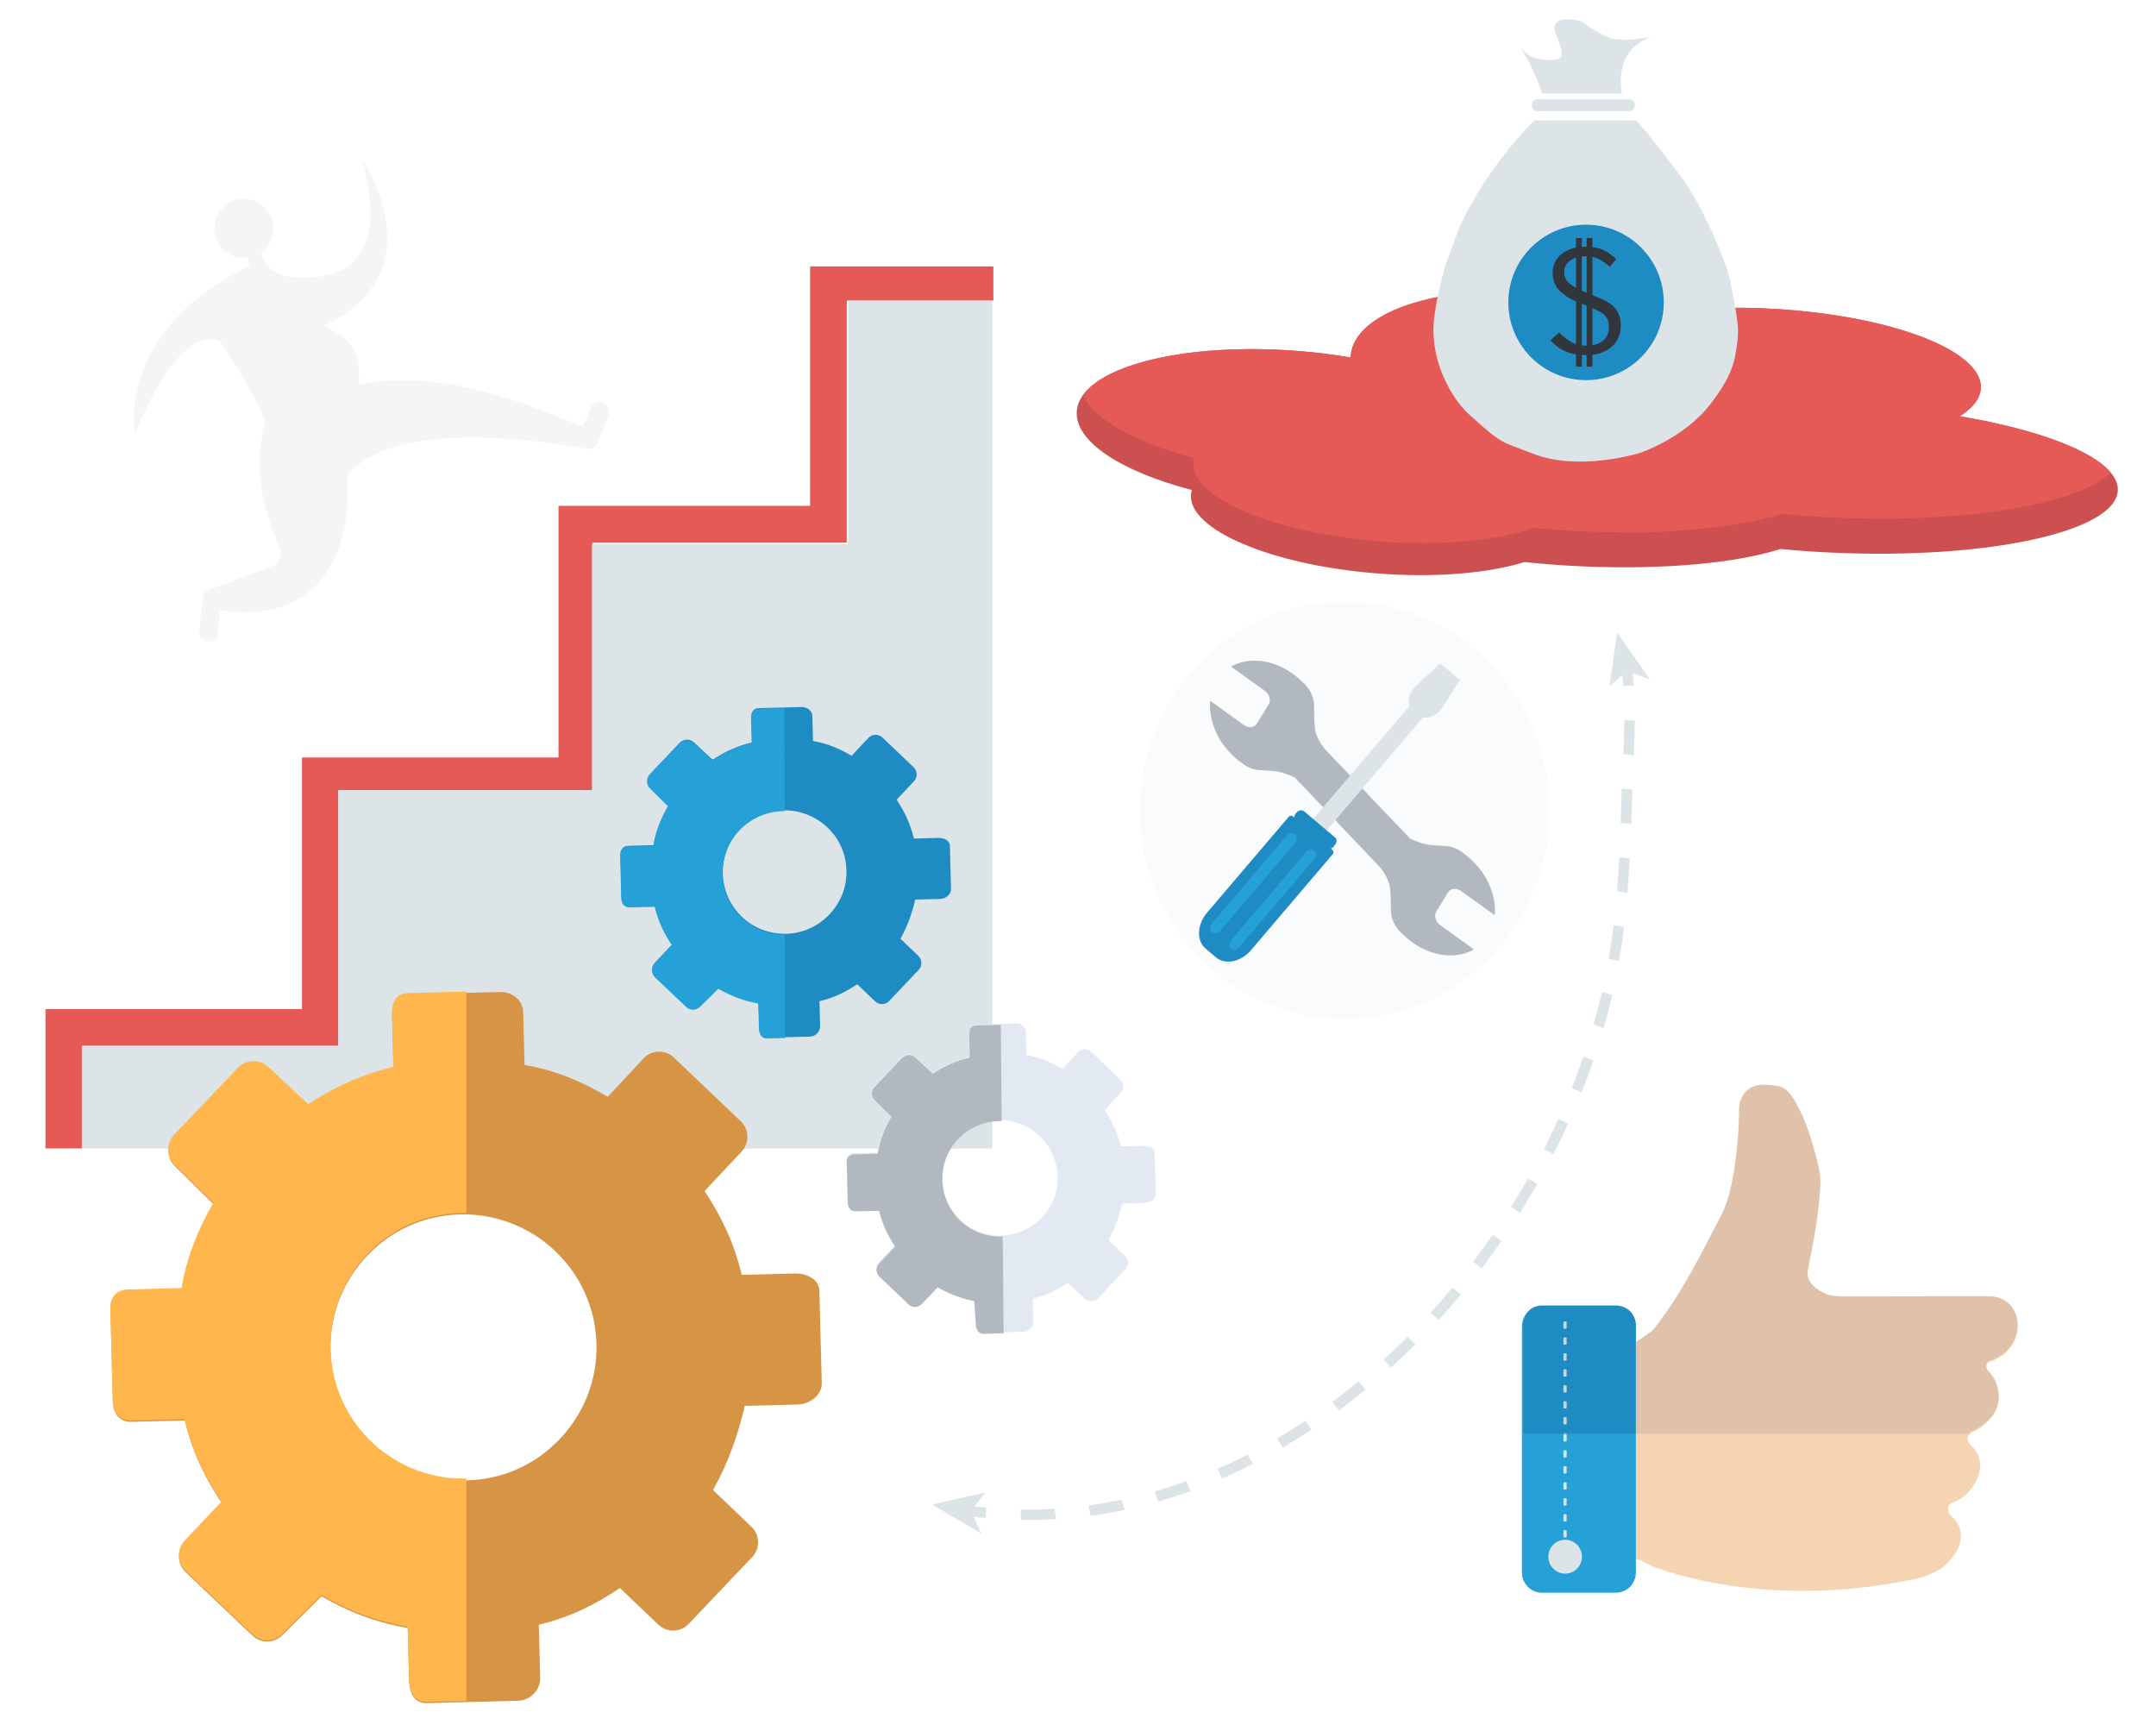 <?xml version="1.0" encoding="utf-8"?>
<!-- Generator: Adobe Illustrator 16.0.0, SVG Export Plug-In . SVG Version: 6.00 Build 0)  -->
<!DOCTYPE svg PUBLIC "-//W3C//DTD SVG 1.1//EN" "http://www.w3.org/Graphics/SVG/1.1/DTD/svg11.dtd">
<svg version="1.1" id="Layer_1" xmlns="http://www.w3.org/2000/svg" xmlns:xlink="http://www.w3.org/1999/xlink" x="0px" y="0px"
	 width="2000px" height="1600px" viewBox="0 0 2000 1600" style="enable-background:new 0 0 2000 1600;" xml:space="preserve">
<style type="text/css">
<![CDATA[
	.st0{fill:#E2E9F2;}
	.st1{fill:#E55957;}
	.st2{fill:#B2B8BF;}
	.st3{fill:#1F8BC3;}
	.st4{opacity:0.16;fill:#DDE4E8;}
	.st5{fill:#25A1D8;}
	.st6{fill:#F5D4B2;}
	.st7{fill:#F6F4F4;}
	.st8{fill:#FFB74D;}
	.st9{fill:#CC5050;}
	.st10{fill:#31363D;}
	.st11{fill:#CFD4D7;}
	.st12{fill:#D69445;}
	.st13{fill:#DDE4E8;}
	.st14{fill:#DFC2A9;}
]]>
</style>
<path class="st9" d="M1818,386.1c12.1-7.7,19.1-16.6,19.5-26.2c1.5-36-88.7-69.1-201.6-73.9c-42.6-1.8-82.4,0.7-115.4,6.4
	c-26.5-10.6-59.5-18.3-95.6-21.2c-91.7-7.3-168.6,18.8-171.8,58.4c-0.1,0.7,0,1.3,0,2c-15.4-2.6-31.5-4.7-48.2-6
	c-110.6-8.8-202.9,16.1-206,55.7c-2.3,28.2,41.4,56.2,106.7,73.2c-0.4,1.4-0.7,2.8-0.8,4.2c-2.6,32.6,74.4,65.3,171.9,73.1
	c54.6,4.4,104.1-0.1,137.5-10.5c17.6,1.9,36.2,3.3,55.4,4.1c75.5,3.2,142.4-3.4,181.9-16.2c16.4,1.6,33.3,2.8,50.7,3.5
	c143.3,6.1,260.8-19.8,262.4-57.9C1965.7,427.3,1905.7,400.9,1818,386.1z"/>
<path class="st1" d="M1818,386.1c12.1-7.7,19.1-16.6,19.5-26.2c0-1,0-2-0.1-3c-0.3-3.5-1.8-8.5-5.7-13.6
	c-21.5-29.1-100.6-53.2-195.8-57.3c-42.6-1.8-82.4,0.7-115.5,6.4c-26.5-10.6-59.5-18.3-95.6-21.2c-91.7-7.3-168.6,18.8-171.8,58.4
	c-0.1,0.7,0,1.3,0,2c-15.4-2.6-31.5-4.7-48.2-6c-96.3-7.7-178.7,10.3-200.4,41.2c11.1,22.8,50,44.1,103.5,58
	c-0.4,1.4-0.7,2.8-0.8,4.2c-2.6,32.6,74.4,65.3,171.9,73.1c58,4.6,110.2-0.6,143.5-12.5c15.5,1.5,31.7,2.7,48.4,3.4
	c8.8,0.4,17.5,0.6,26.1,0.7c19.3,0.6,37.9,0.2,55.4-1.1l0-0.1c41-2.3,76-7.9,100.5-15.8c16.4,1.6,33.3,2.8,50.7,3.5
	c122.2,5.2,225.5-12.9,254.4-41.9C1940.1,417.1,1887.9,397.9,1818,386.1z"/>
<circle class="st3" cx="1471.8" cy="280.5" r="75"/>
<path class="st7" d="M559.4,373.5L559.4,373.5c-4.6-1.9-9.8,0.4-11.7,5l-7,17.3c-34.2-13.5-129.9-57.4-208.3-38.7
	c4-33-9.9-44.3-32.3-54.8c106.8-50.6,36.2-153.1,36.2-153.1c25.2,97-21.5,108.9-56.4,108.4c-11.9-0.5-23.3-0.5-34.2-14l-3.6-9.5
	c1.7-1.2,3.3-2.6,4.7-4.2c9.9-11.4,8.8-28.7-2.6-38.7c-11.7-10.2-29.6-8.7-39.4,3.5c-8.8,11-7.7,27.3,2.5,37
	c6.1,5.8,14.2,8.2,21.9,7.3l2.6,7.5C106.4,307.5,125,402.5,125,402.5c43.1-106.4,78.2-87,78.2-87c15.2,21.6,32.2,49.5,42.6,74
	c-4.4,25.8-13,57.1,13.8,119.3c2.8,6.4-0.3,13.8-6.9,16.3c-17.2,6.4-47.8,17.8-59.2,22.1c-2.8,1-4.7,3.5-5.1,6.5l-3.5,31.6
	c-0.5,4.9,3.1,9.3,8,9.7l0,0c4.8,0.4,9-3.2,9.4-8l1.6-20.7c24.9,3.7,70.8,4.4,97-32.5c21.9-30.9,22.9-67.9,21.4-92.8
	c43-54.5,188.6-31.1,222.5-24.8c4.1,0.8,8.2-1.5,9.7-5.4l9.9-25.6C566.2,380.4,563.9,375.3,559.4,373.5z"/>
<polygon class="st1" points="76.2,970 314.1,970 314.1,734.3 549.8,734.3 549.8,503.2 785.5,503.2 785.5,278.8 921.5,278.8 
	921.5,247.1 751.5,247.1 751.5,469.2 518.1,469.2 518.1,702.6 280.1,702.6 280.1,936 42.2,936 42.2,1065.2 76.2,1065.2 "/>
<polygon class="st13" points="786.9,504.7 549.1,504.7 549.1,732.8 313.7,732.8 313.7,970.7 75.9,970.7 75.9,1065.3 920.4,1065.3 
	920.4,279 786.9,279 "/>
<path class="st12" d="M737.3,1181.2l-49.2,1.3c-7.5-30.9-19.1-54.3-34.2-77.3l0.1-0.9l33.9-36.1c7.5-7.9,7.2-20.7-0.7-28.2
	l-62.1-59.1c-7.9-7.5-20.5-7.3-28,0.7l-33.3,35.7c-24.5-14.1-46-24-77.2-29.5l0-0.2l-1.3-49.2c-0.3-10.9-10.5-18.6-21.5-18.3
	l-85.6,2.2c-10.9,0.3-14.8,8.2-14.5,19.2l1.3,49.2c-30.9,7.5-55.2,19.1-78.2,34.2l-1.4-0.1l-36.3-33.9c-7.9-7.5-20.8-7.2-28.3,0.7
	l-59.1,62.1c-7.5,7.9-7.3,20.5,0.6,28l35.7,35.2c-14.1,24.5-24,47.8-29.5,79l-0.2,0l-49.2,1.3c-10.9,0.3-16.9,6.8-16.6,17.7
	l2.2,85.6c0.3,10.9,6.6,18.6,17.5,18.3l49.2-1.3c7.5,30.9,19,53.4,34.1,76.3l-0.2,0.4l-33.9,35.8c-7.5,7.9-7.2,20.6,0.7,28.1
	l62.1,59c7.9,7.5,20.5,7.2,28-0.7l36.1-35.8c24.5,14.1,48.7,24,79.9,29.4l0,0.2l1.3,49.2c0.3,10.9,5.1,20.6,16,20.3l85.6-2.2
	c10.9-0.3,20.3-10.3,20-21.3l-1.3-49.2c30.9-7.5,52.5-19,75.4-34.1l0,0.2l35.6,33.9c7.9,7.5,20.4,7.2,28-0.7l59-62.1
	c7.5-7.9,7.2-20.5-0.7-28l-35.7-34.2c14.1-24.5,23.8-53.1,29.5-78l0.2,0l49.2-1.3c10.9-0.3,22.3-8.8,22-19.8l-2.2-85.6
	C760,1186.5,748.2,1181,737.3,1181.2z M382.9,1363.7c-1.2-0.5-2.4-1-3.6-1.5c-3.6-1.6-7.2-3.4-10.6-5.4c-1.7-1-3.4-2-5.1-3.1
	c-1.7-1.1-3.3-2.2-4.9-3.3c-0.8-0.6-1.6-1.2-2.4-1.7c-4.6-3.4-8.9-7.1-13-11.1c-4.1-4-7.8-8.3-11.3-12.8c-1.4-1.8-2.7-3.7-4-5.6
	c-3.9-5.7-7.3-11.7-10.2-18c-6.8-14.7-10.7-31-11.2-48.3c-0.9-36.2,13.8-69.1,38.1-92.3c2.1-2,4.4-4,6.6-5.9
	c0.8-0.6,1.5-1.3,2.3-1.9c1.6-1.2,3.1-2.4,4.7-3.6c4.8-3.4,9.9-6.6,15.3-9.3c1.8-0.9,3.6-1.8,5.4-2.6c14.6-6.6,30.7-10.5,47.7-10.9
	c20.2-0.5,39.4,3.9,56.5,12.1c1.8,0.9,3.6,1.8,5.3,2.7c2.6,1.4,5.2,2.9,7.7,4.5c1.7,1.1,3.3,2.2,4.9,3.3c0.8,0.6,1.6,1.2,2.4,1.7
	c1.6,1.2,3.1,2.4,4.7,3.7c2.3,1.9,4.5,3.8,6.7,5.9c1.4,1.4,2.8,2.8,4.2,4.2c3.4,3.6,6.6,7.3,9.6,11.3c1.2,1.6,2.3,3.2,3.5,4.8
	c1.1,1.6,2.2,3.3,3.2,5c1.5,2.5,3,5.1,4.4,7.8c8.2,16,13,34,13.5,53.1c0.3,10.6-0.8,21-3.1,30.9c-0.5,2-1,3.9-1.5,5.9
	c-0.8,2.9-1.8,5.8-2.8,8.6c-0.7,1.9-1.4,3.8-2.2,5.6c-0.5,1.2-1.1,2.4-1.6,3.6c-1.1,2.4-2.3,4.8-3.6,7.1c-0.9,1.8-1.9,3.5-3,5.2
	c-0.8,1.3-1.7,2.7-2.5,4c-0.8,1.2-1.5,2.3-2.4,3.5c-0.6,0.8-1.2,1.6-1.7,2.4c-1.2,1.6-2.4,3.1-3.7,4.7c-0.6,0.8-1.3,1.5-1.9,2.3
	c-1.3,1.5-2.6,3-4,4.4c-0.7,0.7-1.4,1.4-2.1,2.1c-2.8,2.8-5.7,5.5-8.7,8c-0.8,0.6-1.5,1.3-2.3,1.9c-1.6,1.2-3.1,2.4-4.7,3.6
	c-1.6,1.1-3.3,2.3-4.9,3.3c-0.8,0.5-1.7,1.1-2.5,1.6c-1.7,1-3.4,2-5.2,3c-16.6,9.1-35.6,14.4-55.8,14.9c-16.3,0.4-31.9-2.3-46.2-7.7
	C385.5,1364.7,384.2,1364.2,382.9,1363.7z"/>
<path class="st8" d="M351.3,1153.4c0.8-0.7,1.5-1.3,2.3-1.9c1.5-1.2,3.1-2.4,4.7-3.6c4.8-3.4,9.9-6.6,15.3-9.3
	c1.8-0.9,3.6-1.8,5.4-2.6c14.6-6.6,30.8-10.5,47.8-10.9c1.9,0,3.3,0,5.8,0V919.7l-54.3,1.4c-10.9,0.3-14.9,8.2-14.6,19.2l1.2,49.2
	c-30.8,7.5-55.2,19.1-78.2,34.2l-1.4-0.1l-36.3-33.9c-7.9-7.5-20.8-7.2-28.3,0.7l-59.2,62.1c-7.5,7.9-7.3,20.5,0.7,28l35.7,35.2
	c-14.1,24.5-24,47.8-29.5,79l-0.2,0L119,1196c-10.9,0.3-16.8,6.8-16.6,17.7l2.2,85.6c0.3,10.9,6.5,18.6,17.5,18.3l49.2-1.3
	c7.5,30.8,19,53.4,34.1,76.3l-0.1,0.4l-33.9,35.8c-7.5,7.9-7.2,20.6,0.7,28.1l62.1,59c8,7.5,20.5,7.2,28-0.7l36.1-35.8
	c24.5,14.1,48.7,24,79.9,29.4l0,0.2l1.3,49.2c0.3,10.9,5.2,20.6,16.1,20.3l37-0.9v-206.2c-17,0.3-31.5-2.4-45.7-7.7
	c-1.3-0.5-2.7-1-4-1.5c-1.2-0.5-2.4-1-3.6-1.5c-3.6-1.6-7.2-3.4-10.6-5.4c-1.7-1-3.4-2-5.1-3.1c-1.7-1.1-3.3-2.2-4.9-3.3
	c-0.8-0.6-1.6-1.2-2.4-1.7c-4.6-3.4-8.9-7.1-13-11.1c-4-4-7.8-8.3-11.3-12.8c-1.4-1.8-2.7-3.7-4-5.5c-3.9-5.7-7.3-11.7-10.2-18
	c-6.8-14.7-10.7-31-11.2-48.2c-0.9-36.2,13.8-69.1,38.1-92.3C346.8,1157.3,349,1155.3,351.3,1153.4z"/>
<path class="st3" d="M870.7,777.2l-22.9,0.6c-3.5-14.3-8.9-25.2-15.9-35.9l0.1-0.4l15.8-16.8c3.5-3.7,3.4-9.6-0.3-13.1l-28.9-27.5
	c-3.7-3.5-9.5-3.4-13,0.3L790,701c-11.4-6.5-21.4-11.2-35.8-13.7l0-0.1l-0.6-22.9c-0.1-5.1-4.9-8.6-10-8.5l-39.8,1
	c-5.1,0.1-6.9,3.8-6.8,8.9l0.6,22.9c-14.3,3.5-25.7,8.9-36.3,15.9l-0.6-0.1l-16.9-15.8c-3.7-3.5-9.7-3.4-13.2,0.3l-27.5,28.9
	c-3.5,3.7-3.4,9.5,0.3,13l16.6,16.4c-6.5,11.4-11.2,22.2-13.7,36.7l-0.1,0l-22.9,0.6c-5.1,0.1-7.8,3.1-7.7,8.2l1,39.8
	c0.1,5.1,3,8.6,8.1,8.5l22.9-0.6c3.5,14.3,8.8,24.8,15.9,35.5l-0.1,0.2l-15.8,16.7c-3.5,3.7-3.4,9.5,0.3,13.1l28.9,27.4
	c3.7,3.5,9.5,3.4,13-0.3l16.8-16.6c11.4,6.5,22.6,11.1,37.1,13.7l0,0.1l0.6,22.9c0.1,5.1,2.4,9.6,7.4,9.4l39.8-1
	c5.1-0.1,9.4-4.8,9.3-9.9l-0.6-22.9c14.3-3.5,24.4-8.8,35.1-15.8l0,0.1l16.5,15.8c3.7,3.5,9.5,3.4,13-0.3l27.4-28.9
	c3.5-3.7,3.3-9.5-0.3-13l-16.6-15.9c6.5-11.4,11.1-24.7,13.7-36.3l0.1,0l22.9-0.6c5.1-0.1,10.4-4.1,10.2-9.2l-1-39.8
	C881.2,779.7,875.7,777.1,870.7,777.2z M706,861.9c-0.6-0.2-1.1-0.5-1.7-0.7c-1.7-0.8-3.3-1.6-4.9-2.5c-0.8-0.5-1.6-0.9-2.4-1.4
	c-0.8-0.5-1.5-1-2.3-1.5c-0.4-0.3-0.7-0.5-1.1-0.8c-2.1-1.6-4.1-3.3-6-5.2c-1.9-1.9-3.6-3.8-5.3-6c-0.6-0.8-1.3-1.7-1.9-2.6
	c-1.8-2.6-3.4-5.4-4.7-8.4c-3.1-6.8-5-14.4-5.2-22.4c-0.4-16.8,6.4-32.1,17.7-42.9c1-1,2-1.9,3.1-2.7c0.4-0.3,0.7-0.6,1.1-0.9
	c0.7-0.6,1.5-1.1,2.2-1.7c2.2-1.6,4.6-3,7.1-4.3c0.8-0.4,1.7-0.8,2.5-1.2c6.8-3.1,14.3-4.9,22.2-5.1c9.4-0.2,18.3,1.8,26.2,5.6
	c0.8,0.4,1.7,0.8,2.5,1.3c1.2,0.7,2.4,1.4,3.6,2.1c0.8,0.5,1.5,1,2.3,1.5c0.4,0.3,0.7,0.5,1.1,0.8c0.7,0.5,1.5,1.1,2.2,1.7
	c1.1,0.9,2.1,1.8,3.1,2.7c0.7,0.6,1.3,1.3,1.9,1.9c1.6,1.7,3.1,3.4,4.5,5.2c0.6,0.7,1.1,1.5,1.6,2.2c0.5,0.8,1,1.5,1.5,2.3
	c0.7,1.2,1.4,2.4,2,3.6c3.8,7.4,6.1,15.8,6.3,24.7c0.1,4.9-0.4,9.8-1.4,14.4c-0.2,0.9-0.4,1.8-0.7,2.7c-0.4,1.4-0.8,2.7-1.3,4
	c-0.3,0.9-0.7,1.7-1,2.6c-0.2,0.6-0.5,1.1-0.8,1.7c-0.5,1.1-1.1,2.2-1.7,3.3c-0.4,0.8-0.9,1.6-1.4,2.4c-0.4,0.6-0.8,1.2-1.2,1.9
	c-0.4,0.5-0.7,1.1-1.1,1.6c-0.3,0.4-0.5,0.7-0.8,1.1c-0.5,0.7-1.1,1.5-1.7,2.2c-0.3,0.4-0.6,0.7-0.9,1.1c-0.6,0.7-1.2,1.4-1.8,2
	c-0.3,0.3-0.6,0.7-1,1c-1.3,1.3-2.6,2.5-4.1,3.7c-0.4,0.3-0.7,0.6-1.1,0.9c-0.7,0.6-1.5,1.1-2.2,1.7c-0.7,0.5-1.5,1.1-2.3,1.6
	c-0.4,0.2-0.8,0.5-1.2,0.7c-0.8,0.5-1.6,0.9-2.4,1.4c-7.7,4.2-16.5,6.7-25.9,6.9c-7.6,0.2-14.8-1.1-21.5-3.6
	C707.2,862.4,706.6,862.2,706,861.9z"/>
<path class="st0" d="M1061.1,1062.8l-21.4,0.5c-3.3-13.4-8.3-23.6-14.9-33.6l0.1-0.4l14.7-15.7c3.3-3.4,3.1-9-0.3-12.3l-27-25.7
	c-3.5-3.3-8.9-3.2-12.2,0.3l-14.5,15.5c-10.7-6.1-20-10.5-33.5-12.8l0-0.1l-0.5-21.4c-0.1-4.8-4.6-8.1-9.3-7.9l-37.2,1
	c-4.8,0.1-6.4,3.6-6.3,8.3l0.5,21.4c-13.4,3.2-24,8.3-34,14.9l-0.6-0.1l-15.8-14.7c-3.4-3.3-9-3.1-12.3,0.3l-25.7,27
	c-3.3,3.4-3.2,8.9,0.3,12.2l15.5,15.3c-6.1,10.7-10.4,20.8-12.8,34.3l-0.1,0l-21.4,0.5c-4.8,0.1-7.3,2.9-7.2,7.7l1,37.2
	c0.1,4.8,2.8,8.1,7.6,8l21.4-0.5c3.2,13.4,8.3,23.2,14.8,33.2l-0.1,0.2l-14.7,15.6c-3.3,3.4-3.1,8.9,0.3,12.2l27,25.7
	c3.4,3.3,8.9,3.1,12.2-0.3l15.7-15.5c10.7,6.1,21.2,10.4,34.7,12.8l0,0.1l0.5,21.4c0.1,4.8,2.2,9,7,8.8l37.2-1
	c4.8-0.1,8.8-4.5,8.7-9.2l-0.6-21.4c13.4-3.2,22.8-8.3,32.8-14.8l0,0.1l15.5,14.7c3.4,3.3,8.9,3.1,12.2-0.3l25.6-27
	c3.3-3.5,3.1-8.9-0.3-12.2l-15.5-14.9c6.1-10.7,10.4-23.1,12.8-33.9h0.1l21.4-0.6c4.8-0.1,9.7-3.8,9.6-8.6l-1-37.2
	C1070.9,1065.1,1065.8,1062.7,1061.1,1062.8z M907.1,1142.1c-0.5-0.2-1-0.4-1.6-0.7c-1.6-0.7-3.1-1.5-4.6-2.4
	c-0.7-0.4-1.5-0.9-2.2-1.3c-0.7-0.5-1.4-0.9-2.1-1.4c-0.4-0.3-0.7-0.5-1-0.8c-2-1.5-3.9-3.1-5.6-4.8c-1.8-1.7-3.4-3.6-4.9-5.6
	c-0.6-0.8-1.2-1.6-1.7-2.4c-1.7-2.5-3.2-5.1-4.4-7.8c-2.9-6.4-4.7-13.5-4.8-21c-0.4-15.7,6-30,16.5-40.1c0.9-0.9,1.9-1.7,2.9-2.6
	c0.3-0.3,0.7-0.5,1-0.8c0.7-0.5,1.4-1.1,2.1-1.6c2.1-1.5,4.3-2.9,6.6-4c0.8-0.4,1.6-0.8,2.3-1.1c6.3-2.9,13.4-4.6,20.7-4.7
	c8.8-0.2,17.1,1.7,24.5,5.2c0.8,0.4,1.5,0.8,2.3,1.2c1.1,0.6,2.3,1.3,3.3,2c0.7,0.5,1.4,0.9,2.1,1.4c0.4,0.3,0.7,0.5,1,0.8
	c0.7,0.5,1.4,1,2,1.6c1,0.8,2,1.7,2.9,2.6c0.6,0.6,1.2,1.2,1.8,1.8c1.5,1.6,2.9,3.2,4.2,4.9c0.5,0.7,1,1.4,1.5,2.1
	c0.5,0.7,1,1.4,1.4,2.2c0.7,1.1,1.3,2.2,1.9,3.4c3.6,6.9,5.7,14.8,5.9,23.1c0.1,4.6-0.4,9.1-1.3,13.4c-0.2,0.9-0.4,1.7-0.7,2.6
	c-0.4,1.3-0.8,2.5-1.2,3.7c-0.3,0.8-0.6,1.6-1,2.4c-0.2,0.5-0.5,1.1-0.7,1.6c-0.5,1.1-1,2.1-1.5,3.1c-0.4,0.8-0.8,1.5-1.3,2.2
	c-0.4,0.6-0.7,1.2-1.1,1.7c-0.3,0.5-0.7,1-1,1.5c-0.2,0.3-0.5,0.7-0.8,1c-0.5,0.7-1,1.4-1.6,2c-0.3,0.3-0.6,0.7-0.8,1
	c-0.6,0.6-1.1,1.3-1.7,1.9c-0.3,0.3-0.6,0.6-0.9,0.9c-1.2,1.2-2.5,2.4-3.8,3.5c-0.3,0.3-0.7,0.5-1,0.8c-0.7,0.5-1.4,1.1-2.1,1.5
	c-0.7,0.5-1.4,1-2.1,1.4c-0.4,0.2-0.7,0.5-1.1,0.7c-0.7,0.4-1.5,0.9-2.2,1.3c-7.2,3.9-15.5,6.3-24.2,6.5c-7.1,0.2-13.9-1-20.1-3.3
	C908.2,1142.6,907.6,1142.3,907.1,1142.1z"/>
<g>
	<path class="st13" d="M914.8,1398.4l-0.2,9.7c-5.5-0.5-11-1.1-16.4-1.9l0.6-9.6C904,1397.3,909.4,1397.9,914.8,1398.4z"/>
	<path class="st13" d="M1516.5,668.5c-0.1,11.7-0.5,23.3-0.9,32.1l-9.7-1.1c0.4-8.7,0.8-20.2,0.9-31.8L1516.5,668.5z M1514.2,732.4
		l-0.1,3.7c-0.3,9.5-0.5,18.9-0.9,28.2l-9.8-1c0.3-9.3,0.6-18.7,0.9-28.2l0.1-3.8L1514.2,732.4z M1511.8,796.3
		c-0.6,11.4-1.3,21.8-2.1,31.9l-9.7-1.5c0.8-10,1.5-20.4,2.1-31.6L1511.8,796.3z M1506.5,860c-0.9,7.7-2,15.4-3.2,22.8
		c-0.5,2.9-0.9,5.8-1.4,8.7l-9.6-2.3c0.5-2.9,1-5.7,1.4-8.6c1.1-7.3,2.2-14.9,3.1-22.6L1506.5,860z M1495.6,922.9
		c-2.3,10.2-5,20.5-8,30.7l-9.4-3.3c2.9-10.1,5.5-20.2,7.9-30.2L1495.6,922.9z M1478.1,983.7c-3.4,9.9-7.1,19.8-11,29.6l-9.1-4.1
		c3.9-9.6,7.5-19.5,10.8-29.2L1478.1,983.7z M1454.7,1042.3c-4.3,9.5-8.9,19-13.7,28.3l-8.8-4.9c4.7-9.2,9.2-18.6,13.5-27.9
		L1454.7,1042.3z M1426.1,1098.1c-5.1,9-10.6,18.1-16.1,26.9l-8.4-5.6c5.5-8.7,10.8-17.6,15.9-26.5L1426.1,1098.1z M1392.8,1151.1
		c-5.9,8.5-12.1,17-18.3,25.3l-7.9-6.2c6.2-8.1,12.3-16.5,18.1-25L1392.8,1151.1z M1355,1200.8c-6.6,8-13.5,15.9-20.5,23.5l-7.4-6.8
		c6.9-7.5,13.7-15.4,20.2-23.2L1355,1200.8z M1305.8,1239.8l7.2,7.1c-7.4,7.4-15,14.6-22.6,21.5l-6.9-7.4
		C1291.1,1254.2,1298.6,1247.1,1305.8,1239.8z M1260.3,1281.2l6.5,7.7c-8.1,6.7-16.4,13.1-24.6,19.3l-6.2-7.9
		C1244.2,1294.2,1252.3,1287.8,1260.3,1281.2z M1210.8,1317.9l5.8,8.2c-8.7,5.8-17.7,11.4-26.6,16.6l-5.4-8.5
		C1193.4,1329.1,1202.2,1323.6,1210.8,1317.9z M1157.4,1349.1l4.9,8.7c-9.4,4.8-19,9.3-28.5,13.5l-4.4-9
		C1138.8,1358.3,1148.2,1353.8,1157.4,1349.1z M1100.6,1373.8l3.9,9.2c-10,3.6-20.2,6.9-30.2,9.8l-3.3-9.4
		C1080.8,1380.6,1090.8,1377.4,1100.6,1373.8z M1040.6,1391l2.7,9.5c-10.5,2.2-21.1,4.1-31.6,5.5l-2-9.6
		C1019.9,1394.9,1030.3,1393.1,1040.6,1391z M978.3,1399.4l1.3,9.7c-10.8,0.7-21.7,0.9-32.4,0.7l-0.5-9.7
		C957.1,1400.3,967.7,1400.1,978.3,1399.4z"/>
	<path class="st13" d="M1513.7,619.5c0.8,5.2,1.4,10.7,1.8,16.5l-9.7,0.1c-0.4-5.6-1-10.9-1.7-15.9L1513.7,619.5z"/>
	<g>
		<polygon class="st13" points="864.8,1395.6 910.3,1422.4 900.9,1401.5 914,1384.2 		"/>
	</g>
	<g>
		<polygon class="st13" points="1500.1,586.8 1530.6,630 1509,622.4 1492.9,636.9 		"/>
	</g>
</g>
<path class="st13" d="M1511.3,103.1h-85.2c-2.8,0-5.1-2.3-5.1-5.1v-0.9c0-2.8,2.3-5.1,5.1-5.1h85.2c2.8,0,5.1,2.3,5.1,5.1V98
	C1516.4,100.8,1514.1,103.1,1511.3,103.1z"/>
<path class="st13" d="M1416.8,54.5c0,0,9.7,19,13.9,32.2h73.9c0,0-10.1-40.3,28.7-53.2c0,0-16.9,5.4-37.1,2.5
	c-3.7-0.5-16.6-7.6-20.4-9.9c-7.3-4.4-5.7-7.8-21.6-8.1c-16.5-0.3-11.8,11.6-10.8,13.7c0.2,0.4,0.4,0.8,0.5,1.2
	c0.8,1.9,2.5,6.4,4,11.5c2,6.8-0.3,9.1-0.3,9.1s-4,3.6-17.8,1.7c-13.8-1.9-19.6-11.7-19.6-11.7L1416.8,54.5z"/>
<path class="st13" d="M1611.9,300.4c-1.6-14.2-7.3-46.1-11.5-55.8c-0.4-1-1-2-1.4-3.1c-3.5-9.4-19.7-51.4-40.3-78.5
	c-23.4-30.8-31.8-41.7-41.1-51.4h-94.2c0,0-42.8,41.1-69.1,98.1c-1.9,4.1-3.5,8.6-4.8,12.9c-1.9,6-6.5,15.8-9.7,27
	c-6,21.2-10.9,47.4-10,59.2c0,0,0,12.2,4.1,26.5c4.8,16.4,14.6,36.2,29.8,49.9c31.1,28.3,29.5,24.2,58.1,35.5
	c43.1,17.1,99.4-0.6,99.4-0.6s40.5-13.3,64.9-44.6c22.1-28.3,23.5-41.7,25.9-61.7C1612.4,309.4,1612.4,304.8,1611.9,300.4z
	 M1471.3,352.6c-39.8,0-72.1-32.3-72.1-72.1c0-39.8,32.3-72.1,72.1-72.1c39.8,0,72.1,32.3,72.1,72.1
	C1543.4,320.3,1511.1,352.6,1471.3,352.6z"/>
<g>
	<rect x="1462" y="220.8" class="st10" width="5.4" height="119.3"/>
	<rect x="1471.8" y="220.8" class="st10" width="5.4" height="119.3"/>
	<g>
		<path class="st10" d="M1446.3,308.3c2.9,3.2,6.5,6.1,10.7,8.6c4.2,2.5,9.1,3.7,14.6,3.7c6.3,0,11.4-1.5,15.2-4.4
			c3.8-3,5.7-7.2,5.7-12.8c0-5.4-1.7-9.4-5.2-12.1c-3.5-2.6-8.7-5.2-15.6-7.8l-5.3-2.2c-7.4-2.6-13.6-6.2-18.6-10.6
			c-5-4.4-7.5-10.3-7.5-17.6c0-7.4,2.9-13.3,8.6-17.7c5.7-4.4,12.9-6.6,21.6-6.6c6.7,0,12.2,1,16.6,3c4.4,2,8.5,4.9,12.2,8.6l-6.1,7
			c-2.7-2.5-5.8-4.7-9.3-6.7c-3.6-2-8-3-13.2-3c-5.6,0-10.3,1.3-14.1,4c-3.8,2.7-5.6,6.1-5.6,10.3c0,5.1,2.1,9.1,6.3,12
			c4.2,2.9,8.5,5.2,13,6.9l9.1,3.8c9.4,3.5,15.8,7.3,19.1,11.4c3.3,4,5,9.4,5,15.9c0,8.7-3.1,15.5-9.2,20.3
			c-6.2,4.8-13.7,7.1-22.7,7.1c-3.7,0-7-0.3-10.1-0.8c-3.1-0.5-5.9-1.3-8.6-2.4c-2.7-1.1-5.2-2.5-7.6-4.3c-2.4-1.7-4.7-3.8-7-6.2
			L1446.3,308.3z"/>
	</g>
</g>
<g>
	<g>
		<path class="st6" d="M1855.3,1258.7c-3,1.8-6,3.4-9.4,4.3c-3.7,1-4.6,6.9-1.6,9.7c5.1,4.8,8,10.8,9.2,17.5
			c2.3,12.3-2.5,22.2-11.5,30.2c-3.7,3.3-7.9,5.9-12.5,7.9c-4.8,2.1-5.8,8.5-1.8,11.8c9,7.7,11.6,18.5,6.9,30.1
			c-3.8,9.4-10,16.9-19,21.8c-1.2,0.7-2.5,1.2-3.8,1.6c-3.2,1-4.5,2.5-4.7,5.8c-0.2,2.5,0.5,4.5,2.5,6.2c4.9,4.3,8.4,9.4,9.3,16
			c0.7,5-0.4,9.8-2.5,14.4c-3.3,6.9-8.2,12.5-14,17.4c-2.7,2.3-9.7,5.8-15.2,8.2c-3,1.3-12.2,3.2-14.9,3.8
			c-133.3,27.1-227-8-238.9-12.3c-2.5-0.9-10.8-6.3-13.1-6.3c-0.4,0-3.2-0.7-3.2-1v-199.6c5-3.5,9.9-7,14.9-10.5
			c0.5-0.3,0.9-0.7,1.3-1.2c0.2-0.2,0.3-0.3,0.4-0.5c26.5-33.3,43.5-68.7,63.2-106.3c13.2-25.2,16.5-78.9,16.4-99.2
			c0-8.1,6.1-21.4,21.9-21.4c4,0.1,12.4,0.3,17.4,2.2c6,2.2,11.1,10,16.2,20c7,13.6,11.4,28.4,15.5,43.2c1.6,5.6,2.9,11.2,3.7,16.9
			c0.6,4.2,0.6,8.4,0.3,12.6c-0.3,4.8-0.6,9.6-1.1,14.4c-0.9,9.4-2.3,18.8-3.9,28.2c-1.7,10.1-3.7,20.2-5.7,30.3
			c0,0.1,0,0.2-0.1,0.3c0,0.7-0.1,1.6-0.4,2.5c-3.3,12.9,9.9,20.5,17.7,23.8c2.1,0.9,10.6,1.9,12.9,1.9c42.6,0,114.1-0.2,122.8-0.2
			c5.8,0,11.6-0.1,17.3,0.2c9.5,0.5,19.9,6.6,22.9,19.2C1874.2,1236.2,1867.8,1250.9,1855.3,1258.7z"/>
		<path class="st5" d="M1517.5,1458.6c0,10.3-8.3,18.7-18.6,18.7h-68.5c-10.2,0-18.6-8.4-18.6-18.7v-228.4
			c0-10.3,8.3-18.7,18.6-18.7h68.5c10.3,0,18.6,8.4,18.6,18.7V1458.6z"/>
		<g>
			<path class="st13" d="M1451.8,1389.6c-0.8,0-1.5,0.3-1.5,0.6v5.7c0,0.3,0.7,0.6,1.5,0.6c0.8,0,1.5-0.3,1.5-0.6v-5.7
				C1453.3,1389.8,1452.7,1389.6,1451.8,1389.6z"/>
			<path class="st13" d="M1451.8,1374.8c-0.8,0-1.5,0.3-1.5,0.6v5.7c0,0.3,0.7,0.6,1.5,0.6c0.8,0,1.5-0.3,1.5-0.6v-5.7
				C1453.3,1375,1452.7,1374.8,1451.8,1374.8z"/>
			<path class="st13" d="M1451.8,1359.9c-0.8,0-1.5,0.3-1.5,0.6v5.7c0,0.3,0.7,0.6,1.5,0.6c0.8,0,1.5-0.3,1.5-0.6v-5.7
				C1453.3,1360.2,1452.7,1359.9,1451.8,1359.9z"/>
			<path class="st13" d="M1451.8,1345.1c-0.8,0-1.5,0.3-1.5,0.6v5.7c0,0.3,0.7,0.6,1.5,0.6c0.8,0,1.5-0.3,1.5-0.6v-5.7
				C1453.3,1345.4,1452.7,1345.1,1451.8,1345.1z"/>
			<path class="st13" d="M1451.8,1434c-0.8,0-1.5,0.3-1.5,0.6v5.7c0,0.3,0.7,0.6,1.5,0.6c0.8,0,1.5-0.3,1.5-0.6v-5.7
				C1453.3,1434.2,1452.7,1434,1451.8,1434z"/>
			<path class="st13" d="M1451.8,1404.4c-0.8,0-1.5,0.3-1.5,0.6v5.7c0,0.3,0.7,0.6,1.5,0.6c0.8,0,1.5-0.3,1.5-0.6v-5.7
				C1453.3,1404.6,1452.7,1404.4,1451.8,1404.4z"/>
			<path class="st13" d="M1451.8,1419.2c-0.8,0-1.5,0.3-1.5,0.6v5.7c0,0.3,0.7,0.6,1.5,0.6c0.8,0,1.5-0.3,1.5-0.6v-5.7
				C1453.3,1419.4,1452.7,1419.2,1451.8,1419.2z"/>
			<path class="st13" d="M1451.8,1256.3c-0.8,0-1.5,0.3-1.5,0.6v5.7c0,0.3,0.7,0.6,1.5,0.6c0.8,0,1.5-0.3,1.5-0.6v-5.7
				C1453.3,1256.6,1452.7,1256.3,1451.8,1256.3z"/>
			<path class="st13" d="M1451.8,1241.5c-0.8,0-1.5,0.3-1.5,0.6v5.7c0,0.3,0.7,0.6,1.5,0.6c0.8,0,1.5-0.3,1.5-0.6v-5.7
				C1453.3,1241.8,1452.7,1241.5,1451.8,1241.5z"/>
			<path class="st13" d="M1451.8,1226.7c-0.8,0-1.5,0.3-1.5,0.6v5.7c0,0.3,0.7,0.6,1.5,0.6c0.8,0,1.5-0.3,1.5-0.6v-5.7
				C1453.3,1227,1452.7,1226.7,1451.8,1226.7z"/>
			<path class="st13" d="M1451.8,1271.1c-0.8,0-1.5,0.3-1.5,0.6v5.7c0,0.3,0.7,0.6,1.5,0.6c0.8,0,1.5-0.3,1.5-0.6v-5.7
				C1453.3,1271.4,1452.7,1271.1,1451.8,1271.1z"/>
			<path class="st13" d="M1451.8,1300.7c-0.8,0-1.5,0.3-1.5,0.6v5.7c0,0.3,0.7,0.6,1.5,0.6c0.8,0,1.5-0.3,1.5-0.6v-5.7
				C1453.3,1301,1452.7,1300.7,1451.8,1300.7z"/>
			<path class="st13" d="M1451.8,1285.9c-0.8,0-1.5,0.3-1.5,0.6v5.7c0,0.3,0.7,0.6,1.5,0.6c0.8,0,1.5-0.3,1.5-0.6v-5.7
				C1453.3,1286.2,1452.7,1285.9,1451.8,1285.9z"/>
			<path class="st13" d="M1451.8,1315.5c-0.8,0-1.5,0.3-1.5,0.6v5.7c0,0.3,0.7,0.6,1.5,0.6c0.8,0,1.5-0.3,1.5-0.6v-5.7
				C1453.3,1315.8,1452.7,1315.5,1451.8,1315.5z"/>
			<path class="st13" d="M1451.8,1330.3c-0.8,0-1.5,0.3-1.5,0.6v5.7c0,0.3,0.7,0.6,1.5,0.6c0.8,0,1.5-0.3,1.5-0.6v-5.7
				C1453.3,1330.6,1452.7,1330.3,1451.8,1330.3z"/>
		</g>
		<path class="st13" d="M1467.5,1443.9c0,8.7-7,15.7-15.6,15.7c-8.6,0-15.6-7.1-15.6-15.7c0-8.7,7-15.7,15.6-15.7
			C1460.5,1428.2,1467.5,1435.2,1467.5,1443.9z"/>
	</g>
	<g>
		<path class="st14" d="M1855.3,1257.6c-2.9,1.8-6,3.4-9.4,4.3c-3.7,1-4.7,6.9-1.6,9.7c5.1,4.8,8,10.8,9.2,17.5
			c2.3,12.3-2.5,22.2-11.5,30.2c-3.7,3.3-7.9,5.9-12.5,7.9c-1.4,0.6-2.5,1.6-3.2,2.8h-309.1v-84.8c0.1-0.1,0.3-0.2,0.4-0.3
			c4.8-3.4,9.7-6.8,14.5-10.2c0.5-0.4,0.9-0.7,1.3-1.2c0.1-0.1,0.3-0.3,0.4-0.5c26.5-33.3,43.5-68.7,63.2-106.4
			c13.2-25.2,16.5-78.9,16.4-99.1c0-8.1,6.1-21.4,21.9-21.4c4,0.1,12.4,0.3,17.4,2.2c6,2.2,11.1,10,16.2,20
			c7,13.6,11.4,28.4,15.5,43.2c1.5,5.5,2.9,11.2,3.7,16.9c0.6,4.1,0.6,8.4,0.3,12.6c-0.3,4.8-0.6,9.6-1.1,14.4
			c-0.9,9.4-2.3,18.8-3.9,28.2c-1.7,10.1-3.7,20.2-5.7,30.3c0,0.1,0,0.2-0.1,0.4c0,0.7-0.1,1.6-0.4,2.5
			c-3.3,12.9,9.9,20.5,17.7,23.8c2,0.9,10.6,1.9,12.9,1.9c42.6,0,114.1-0.2,122.7-0.2c5.8,0,11.6-0.1,17.3,0.2
			c9.5,0.5,19.9,6.6,22.9,19.2C1874.2,1235.1,1867.8,1249.8,1855.3,1257.6z"/>
		<path class="st3" d="M1517.4,1229v100.8h-104.4V1229c0-10.3,7.2-18.1,17.4-18.1h68.4C1509.2,1210.9,1517.4,1218.7,1517.4,1229z"/>
		<g>
			<path class="st11" d="M1451.8,1255.2c-0.8,0-1.5,0.3-1.5,0.6v5.7c0,0.3,0.7,0.6,1.5,0.6c0.8,0,1.5-0.3,1.5-0.6v-5.7
				C1453.3,1255.5,1452.7,1255.2,1451.8,1255.2z"/>
			<path class="st11" d="M1451.8,1240.4c-0.8,0-1.5,0.3-1.5,0.6v5.7c0,0.3,0.7,0.6,1.5,0.6c0.8,0,1.5-0.3,1.5-0.6v-5.7
				C1453.3,1240.7,1452.7,1240.4,1451.8,1240.4z"/>
			<path class="st11" d="M1451.8,1225.6c-0.8,0-1.5,0.3-1.5,0.6v5.7c0,0.3,0.7,0.6,1.5,0.6c0.8,0,1.5-0.3,1.5-0.6v-5.7
				C1453.3,1225.9,1452.7,1225.6,1451.8,1225.6z"/>
			<path class="st11" d="M1451.8,1270c-0.8,0-1.5,0.3-1.5,0.6v5.7c0,0.3,0.7,0.6,1.5,0.6c0.8,0,1.5-0.3,1.5-0.6v-5.7
				C1453.3,1270.3,1452.7,1270,1451.8,1270z"/>
			<path class="st11" d="M1451.8,1299.6c-0.8,0-1.5,0.3-1.5,0.6v5.7c0,0.3,0.7,0.6,1.5,0.6c0.8,0,1.5-0.3,1.5-0.6v-5.7
				C1453.3,1299.9,1452.7,1299.6,1451.8,1299.6z"/>
			<path class="st11" d="M1451.8,1284.8c-0.8,0-1.5,0.3-1.5,0.6v5.7c0,0.3,0.7,0.6,1.5,0.6c0.8,0,1.5-0.3,1.5-0.6v-5.7
				C1453.3,1285.1,1452.7,1284.8,1451.8,1284.8z"/>
			<path class="st11" d="M1451.8,1314.4c-0.8,0-1.5,0.3-1.5,0.6v5.7c0,0.3,0.7,0.6,1.5,0.6c0.8,0,1.5-0.3,1.5-0.6v-5.7
				C1453.3,1314.7,1452.7,1314.4,1451.8,1314.4z"/>
			<path class="st11" d="M1453.3,1329.8v0.1h-3v-0.1c0-0.3,0.7-0.6,1.5-0.6C1452.7,1329.3,1453.3,1329.5,1453.3,1329.8z"/>
		</g>
	</g>
</g>
<ellipse class="st4" cx="1247.4" cy="751.6" rx="190.1" ry="193.6"/>
<path class="st2" d="M1336,858.1c-4.3-3.1-5.9-8.8-3.6-12.7l10.8-17.6c2.4-3.9,7.8-4.5,12.1-1.4l31.3,22.5c1.4-16-5-34.2-18.7-48.5
	c-3.3-3.4-6.7-6.4-10.4-9c0,0-0.1-0.1-0.1-0.1c-2.2-1.8-4.6-3.2-6.9-4.2c-2.4-1.1-5-1.8-7.5-2.2l0,0c-1.7-0.2-3.2-0.4-4.8-0.3
	c-4.5-0.3-11-0.7-14.9-1.4c-6.5-1.1-15.2-5.4-15.2-5.4l-39.9-41.7l0.1-0.1l-39.3-41.2c0,0-8.7-10.1-9.4-20.6
	c-0.8-10.5-0.6-18.8-0.6-18.8l0,0c0.2-5.1-1.4-10.5-4.4-15.4c-1.8-2.9-4-5.5-6.8-7.8c0,0,0,0,0,0c-19.6-19.4-47-24.8-65.8-13.9
	l31.3,22.5c4.3,3.1,5.9,8.8,3.5,12.7l-10.8,17.6c-2.4,3.9-7.8,4.5-12.1,1.4l-31.3-22.5c-1.4,16,5,34.2,18.7,48.5
	c3.2,3.4,6.7,6.4,10.4,9c0,0,0.1,0.1,0.1,0.1c2.2,1.8,4.5,3.2,6.9,4.3c2.4,1.1,5,1.8,7.5,2.2l0,0c1.7,0.2,3.2,0.4,4.8,0.3
	c4.5,0.3,11,0.7,14.9,1.4c6.5,1.1,15.2,5.4,15.2,5.4l39.8,41.8l-0.1,0.1l39.3,41.2c0,0,8.7,10.1,9.5,20.6s0.7,18.8,0.7,18.8l0,0
	c-0.2,5.1,1.4,10.5,4.4,15.3c1.8,2.9,4,5.5,6.8,7.8c0,0,0,0,0,0c19.7,19.4,47,24.7,65.8,13.8L1336,858.1z"/>
<path class="st13" d="M1336,615.3l-2.4,2.2l-20.3,18.9c-5.9,5.5-7.6,12.7-6,18.7l-90.9,106.5l12.5,10.7l91-106.7
	c6.3,0.6,13.3-2.3,17.7-8.7l14.8-23.4l1.8-2.8L1336,615.3z"/>
<path class="st3" d="M1218.1,759.6l-8.2-7c-1.9-1.6-5-1.4-7.1,1l-0.9,1.1c-0.1,0.1-0.2,0.3-0.3,0.5c0,0,0,0.1-0.1,0.2
	c-0.1,0.1-0.1,0.2-0.2,0.3c0,0.1-0.1,0.1-0.1,0.2c0,0.1-0.1,0.2-0.1,0.2c0,0.1-0.1,0.1-0.1,0.2c0,0,0,0,0,0
	c-0.1,0.2-0.2,0.5-0.3,0.7c0,0,0,0,0,0.1c0,0.1-0.1,0.2-0.1,0.4l0,0c0,0,0,0,0,0.1c0,0.1,0,0.1,0,0.2c0,0-0.1,0.1-0.1,0.1
	c0,0-0.2,0.2-0.1,0.3l-1.1-1c-1.1-0.9-2.8-0.9-3.9,0.5l-75.9,89.1c-9,10.6-9.8,25.7-1.3,32.9l9.9,8.4c8.5,7.2,23.2,4,32.2-6.6
	l75.9-89.1c1.1-1.3,1-3-0.1-3.9l-1.6-1.4l0,0c0,0,0.3-0.2,0.4-0.2c0,0,0.1-0.1,0.2-0.1c0.1,0,0.2-0.1,0.3-0.2c0,0,0.1-0.1,0.1-0.1
	c0.1-0.1,0.2-0.1,0.4-0.2c0.1-0.1,0.2-0.1,0.3-0.2c0.1,0,0.1-0.1,0.2-0.1c0.1-0.1,0.2-0.1,0.2-0.2c0.1,0,0.1-0.1,0.2-0.1
	c0.1-0.1,0.2-0.2,0.3-0.2c0,0,0-0.2,0-0.2c0.1-0.1,0.2-0.3,0.3-0.5l0.9-1.1c1.9-2.3,2.1-4.9,0.5-6.6l-4.9-4.2l-3-2.5l0,0
	L1218.1,759.6L1218.1,759.6z"/>
<path class="st5" d="M1132.2,863.1c-2.3,2.7-5.9,3.3-8.1,1.5c-2.1-1.8-2.1-5.5,0.2-8.2l69.1-81.2c2.3-2.7,5.9-3.3,8.1-1.5
	c2.1,1.8,2.1,5.5-0.2,8.2L1132.2,863.1z"/>
<path class="st5" d="M1149.9,878.2c-2.3,2.7-5.8,3.4-7.9,1.6s-2-5.4,0.3-8.1l69.1-81.2c2.3-2.7,5.8-3.4,7.9-1.6
	c2.1,1.8,2,5.4-0.3,8.1L1149.9,878.2z"/>
<g>
	<path class="st5" d="M707.4,863.4c-0.6-0.2-1.2-0.5-1.8-0.7c-0.6-0.2-1.1-0.5-1.7-0.7c-1.7-0.8-3.3-1.6-4.9-2.5
		c-0.8-0.5-1.6-0.9-2.4-1.4c-0.8-0.5-1.5-1-2.3-1.5c-0.4-0.3-0.7-0.5-1.1-0.8c-2.1-1.6-4.1-3.3-6-5.2c-1.9-1.9-3.6-3.8-5.3-6
		c-0.6-0.8-1.3-1.7-1.9-2.6c-1.8-2.6-3.4-5.4-4.7-8.4c-3.1-6.8-5-14.4-5.2-22.4c-0.4-16.8,6.4-32.1,17.7-42.9c1-1,2-1.9,3.1-2.7
		c0.4-0.3,0.7-0.6,1.1-0.9c0.7-0.6,1.5-1.1,2.2-1.7c2.2-1.6,4.6-3,7.1-4.3c0.8-0.4,1.7-0.8,2.5-1.2c6.8-3.1,14.3-4.9,22.2-5.1
		c0.6,0,1.3,0,1.9,0l-0.2-95.5l-24.2,0.6c-5.1,0.1-6.9,3.8-6.8,8.9l0.6,22.9c-14.3,3.5-25.7,8.9-36.3,15.9l-0.6-0.1l-16.9-15.8
		c-3.7-3.5-9.7-3.4-13.2,0.3l-27.5,28.9c-3.5,3.7-3.4,9.5,0.3,13l16.6,16.4c-6.5,11.4-11.2,22.2-13.7,36.7l-0.1,0l-22.9,0.6
		c-5.1,0.1-7.8,3.1-7.7,8.2l1,39.8c0.1,5.1,3,8.6,8.1,8.5l22.9-0.6c3.5,14.3,8.8,24.8,15.9,35.5l-0.1,0.2l-15.8,16.7
		c-3.5,3.7-3.4,9.5,0.3,13.1l28.9,27.4c3.7,3.5,9.5,3.4,13-0.3l16.8-16.6c11.4,6.5,22.6,11.1,37.1,13.7l0,0.1l0.6,22.9
		c0.1,5.1,2.4,9.6,7.4,9.4l16.9-0.4l-0.2-95.8C720.9,867,713.9,865.8,707.4,863.4z"/>
</g>
<g>
	<path class="st2" d="M928.9,1146.9c-7.1,0.2-13.9-1-20.1-3.3c-0.6-0.2-1.1-0.4-1.7-0.7c-0.5-0.2-1-0.4-1.6-0.7
		c-1.6-0.7-3.1-1.5-4.6-2.4c-0.7-0.4-1.5-0.9-2.2-1.3c-0.7-0.5-1.4-0.9-2.1-1.4c-0.3-0.3-0.7-0.5-1-0.8c-2-1.5-3.9-3.1-5.6-4.8
		c-1.8-1.7-3.4-3.6-4.9-5.6c-0.6-0.8-1.2-1.6-1.7-2.4c-1.7-2.5-3.2-5.1-4.4-7.8c-2.9-6.4-4.7-13.5-4.8-21c-0.4-15.7,6-30,16.5-40.1
		c0.9-0.9,1.9-1.7,2.9-2.6c0.3-0.3,0.7-0.5,1-0.8c0.7-0.5,1.4-1,2.1-1.5c2.1-1.5,4.3-2.9,6.6-4c0.8-0.4,1.6-0.8,2.3-1.1
		c6.3-2.9,13.4-4.6,20.8-4.7c0.9,0,1.9,0,2.8,0l-0.8-89.3l-23,0.6c-4.8,0.1-6.4,3.6-6.3,8.3l0.5,21.4c-13.4,3.3-24,8.3-34,14.9
		l-0.6-0.1l-15.8-14.7c-3.4-3.3-9-3.1-12.3,0.3l-25.7,27c-3.3,3.4-3.2,8.9,0.3,12.2l15.5,15.3c-6.1,10.7-10.4,20.8-12.8,34.3l-0.1,0
		l-21.4,0.6c-4.8,0.1-7.3,2.9-7.2,7.7l1,37.2c0.1,4.8,2.8,8.1,7.6,8l21.4-0.6c3.2,13.4,8.3,23.2,14.8,33.2l-0.1,0.2l-14.7,15.6
		c-3.3,3.5-3.1,8.9,0.3,12.2l27,25.7c3.4,3.3,8.9,3.1,12.2-0.3l14.9-15.5c10.7,6.1,21.8,10.4,33.9,12.8v0.1l1.4,21.4
		c0.1,4.8,2.6,9,7.4,8.8l18.4-0.5l-0.8-89.6C929.5,1146.8,929.2,1146.9,928.9,1146.9z"/>
</g>
</svg>
